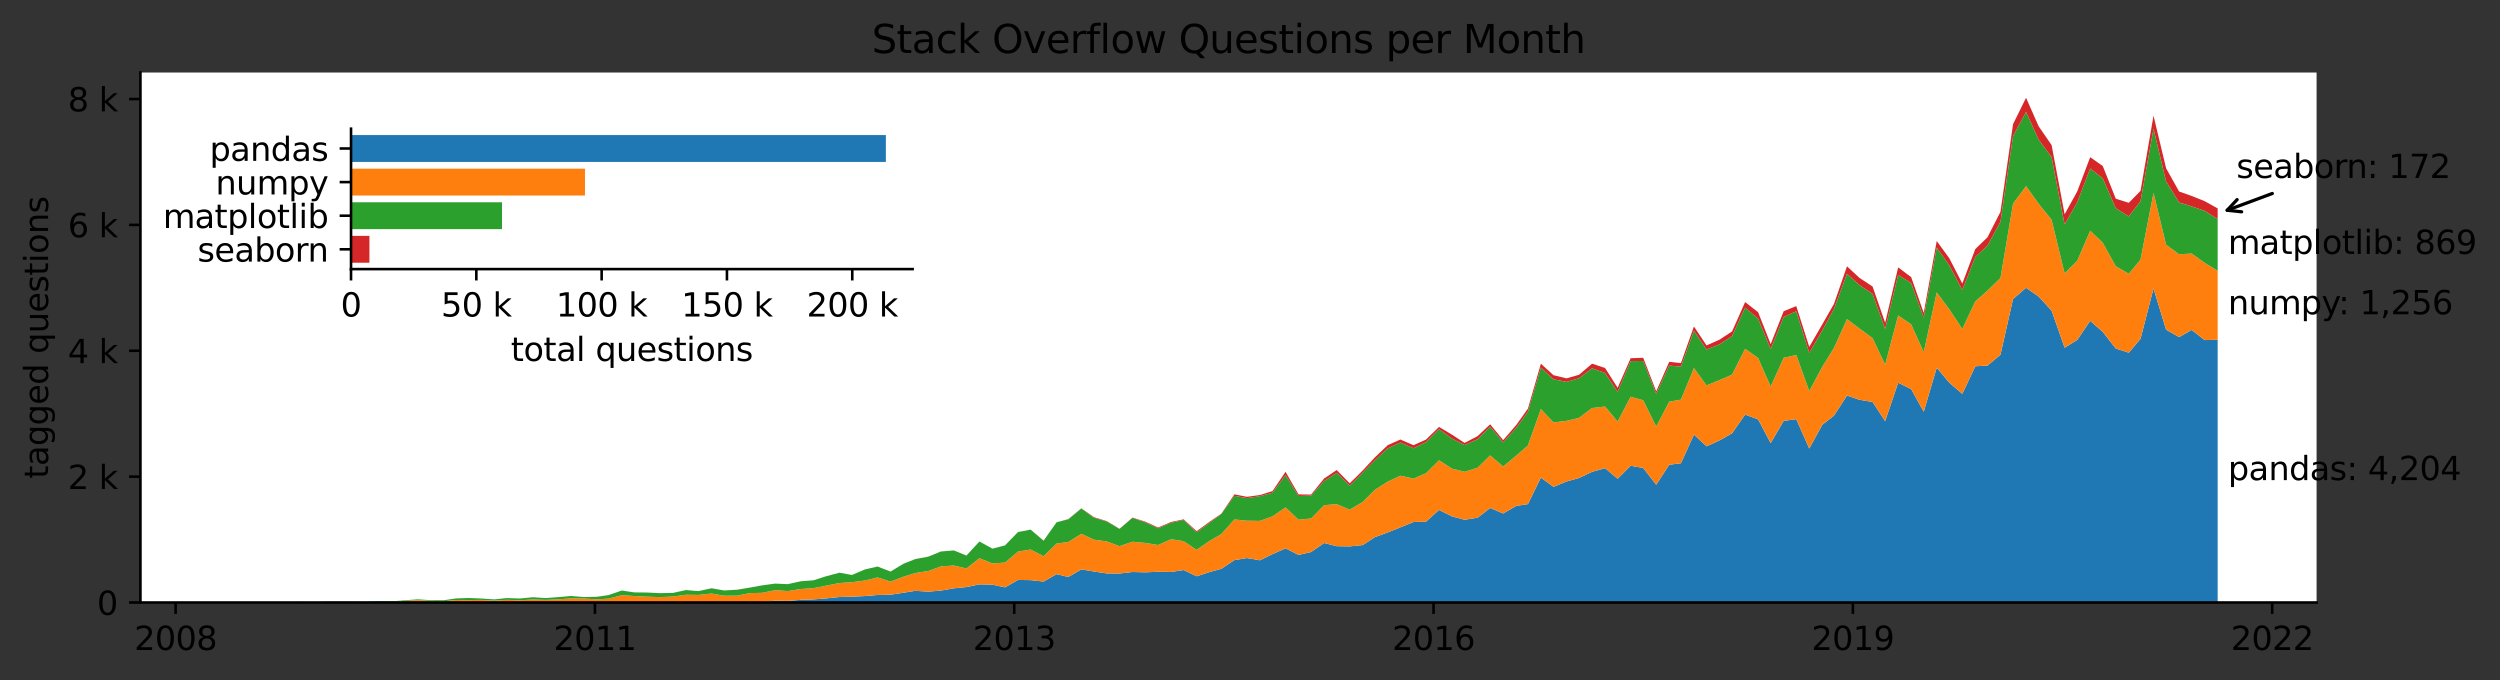 <?xml version="1.0" encoding="utf-8" standalone="no"?>
<!DOCTYPE svg PUBLIC "-//W3C//DTD SVG 1.1//EN"
  "http://www.w3.org/Graphics/SVG/1.1/DTD/svg11.dtd">
<svg xmlns:xlink="http://www.w3.org/1999/xlink" width="769.245pt" height="209.276pt" viewBox="0 0 769.245 209.276" xmlns="http://www.w3.org/2000/svg" version="1.1">
 <rect x="0" y="0" width="769.245" height="209.276" fill="#333333" stroke="none"/>
 <defs>
  <style type="text/css">*{stroke-linejoin: round; stroke-linecap: butt}</style>
 </defs>
 <g id="figure_1">
  <g id="patch_1">
   <path d="M 0 209.276 
L 769.245 209.276 
L 769.245 0 
L 0 0 
L 0 209.276 
z
" style="fill: none"/>
  </g>
  <g id="axes_1">
   <g id="patch_2">
    <path d="M 43.209 185.398 
L 712.809 185.398 
L 712.809 22.318 
L 43.209 22.318 
z
" style="fill: #ffffff"/>
   </g>
   <g id="PolyCollection_1">
    <path d="M 73.646 185.398 
L 73.646 185.398 
L 77.645 185.398 
L 81.516 185.398 
L 85.516 185.398 
L 89.515 185.398 
L 93.128 185.398 
L 97.128 185.398 
L 100.998 185.398 
L 104.998 185.398 
L 108.869 185.398 
L 112.869 185.398 
L 116.868 185.398 
L 120.739 185.398 
L 124.739 185.398 
L 128.609 185.398 
L 132.609 185.398 
L 136.609 185.398 
L 140.221 185.398 
L 144.221 185.398 
L 148.092 185.398 
L 152.091 185.398 
L 155.962 185.398 
L 159.962 185.398 
L 163.961 185.398 
L 167.832 185.398 
L 171.832 185.398 
L 175.702 185.398 
L 179.702 185.398 
L 183.702 185.398 
L 187.314 185.398 
L 191.314 185.398 
L 195.185 185.398 
L 199.184 185.398 
L 203.055 185.398 
L 207.055 185.398 
L 211.055 185.398 
L 214.925 185.398 
L 218.925 185.398 
L 222.796 185.398 
L 226.795 185.398 
L 230.795 185.398 
L 234.537 185.398 
L 238.536 185.398 
L 242.407 185.398 
L 246.407 185.398 
L 250.277 185.398 
L 254.277 185.398 
L 258.277 185.398 
L 262.147 185.398 
L 266.147 185.398 
L 270.018 185.398 
L 274.017 185.398 
L 278.017 185.398 
L 281.63 185.398 
L 285.629 185.398 
L 289.5 185.398 
L 293.5 185.398 
L 297.37 185.398 
L 301.37 185.398 
L 305.37 185.398 
L 309.24 185.398 
L 313.24 185.398 
L 317.111 185.398 
L 321.111 185.398 
L 325.11 185.398 
L 328.723 185.398 
L 332.723 185.398 
L 336.593 185.398 
L 340.593 185.398 
L 344.464 185.398 
L 348.463 185.398 
L 352.463 185.398 
L 356.334 185.398 
L 360.333 185.398 
L 364.204 185.398 
L 368.204 185.398 
L 372.203 185.398 
L 375.816 185.398 
L 379.816 185.398 
L 383.686 185.398 
L 387.686 185.398 
L 391.557 185.398 
L 395.556 185.398 
L 399.556 185.398 
L 403.427 185.398 
L 407.426 185.398 
L 411.297 185.398 
L 415.297 185.398 
L 419.297 185.398 
L 423.038 185.398 
L 427.038 185.398 
L 430.909 185.398 
L 434.908 185.398 
L 438.779 185.398 
L 442.779 185.398 
L 446.778 185.398 
L 450.649 185.398 
L 454.649 185.398 
L 458.519 185.398 
L 462.519 185.398 
L 466.519 185.398 
L 470.131 185.398 
L 474.131 185.398 
L 478.002 185.398 
L 482.001 185.398 
L 485.872 185.398 
L 489.872 185.398 
L 493.871 185.398 
L 497.742 185.398 
L 501.742 185.398 
L 505.612 185.398 
L 509.612 185.398 
L 513.612 185.398 
L 517.224 185.398 
L 521.224 185.398 
L 525.095 185.398 
L 529.095 185.398 
L 532.965 185.398 
L 536.965 185.398 
L 540.965 185.398 
L 544.835 185.398 
L 548.835 185.398 
L 552.706 185.398 
L 556.705 185.398 
L 560.705 185.398 
L 564.318 185.398 
L 568.317 185.398 
L 572.188 185.398 
L 576.188 185.398 
L 580.058 185.398 
L 584.058 185.398 
L 588.058 185.398 
L 591.928 185.398 
L 595.928 185.398 
L 599.799 185.398 
L 603.798 185.398 
L 607.798 185.398 
L 611.54 185.398 
L 615.539 185.398 
L 619.41 185.398 
L 623.41 185.398 
L 627.28 185.398 
L 631.28 185.398 
L 635.28 185.398 
L 639.151 185.398 
L 643.15 185.398 
L 647.021 185.398 
L 651.021 185.398 
L 655.02 185.398 
L 658.633 185.398 
L 662.633 185.398 
L 666.503 185.398 
L 670.503 185.398 
L 674.374 185.398 
L 678.373 185.398 
L 682.373 185.398 
L 682.373 104.546 
L 682.373 104.546 
L 678.373 104.642 
L 674.374 101.525 
L 670.503 103.732 
L 666.503 101.447 
L 662.633 88.762 
L 658.633 104.255 
L 655.02 108.535 
L 651.021 107.237 
L 647.021 102.125 
L 643.15 98.716 
L 639.151 104.604 
L 635.28 106.986 
L 631.28 95.599 
L 627.28 91.241 
L 623.41 88.549 
L 619.41 92.016 
L 615.539 109.135 
L 611.54 112.486 
L 607.798 112.699 
L 603.798 121.2 
L 599.799 117.753 
L 595.928 113.144 
L 591.928 126.72 
L 588.058 119.728 
L 584.058 117.773 
L 580.058 129.586 
L 576.188 123.679 
L 572.188 123.021 
L 568.317 121.704 
L 564.318 127.881 
L 560.705 130.709 
L 556.705 138.029 
L 552.706 128.966 
L 548.835 129.508 
L 544.835 136.344 
L 540.965 129.043 
L 536.965 127.572 
L 532.965 133.304 
L 529.095 135.512 
L 525.095 137.332 
L 521.224 133.73 
L 517.224 142.541 
L 513.612 143.006 
L 509.612 149.165 
L 505.612 143.994 
L 501.742 143.316 
L 497.742 147.325 
L 493.871 144.052 
L 489.872 145.175 
L 485.872 147.073 
L 482.001 148.158 
L 478.002 149.804 
L 474.131 146.957 
L 470.131 155.11 
L 466.519 155.672 
L 462.519 157.995 
L 458.519 156.311 
L 454.649 159.293 
L 450.649 159.932 
L 446.778 158.886 
L 442.779 156.911 
L 438.779 160.513 
L 434.908 160.629 
L 430.909 162.256 
L 427.038 163.805 
L 423.038 165.277 
L 419.297 167.717 
L 415.297 168.124 
L 411.297 168.066 
L 407.426 167.078 
L 403.427 169.847 
L 399.556 170.758 
L 395.556 168.724 
L 391.557 170.486 
L 387.686 172.404 
L 383.686 171.706 
L 379.816 172.346 
L 375.816 175.018 
L 372.203 176.006 
L 368.204 177.323 
L 364.204 175.405 
L 360.333 175.986 
L 356.334 175.928 
L 352.463 176.103 
L 348.463 176.006 
L 344.464 176.47 
L 340.593 176.451 
L 336.593 175.851 
L 332.723 175.192 
L 328.723 177.536 
L 325.11 176.664 
L 321.111 178.949 
L 317.111 178.504 
L 313.24 178.446 
L 309.24 180.731 
L 305.37 179.898 
L 301.37 179.801 
L 297.37 180.634 
L 293.5 181.021 
L 289.5 181.719 
L 285.629 182.048 
L 281.63 181.796 
L 278.017 182.377 
L 274.017 182.997 
L 270.018 183.074 
L 266.147 183.403 
L 262.147 183.597 
L 258.277 183.694 
L 254.277 184.12 
L 250.277 184.43 
L 246.407 184.565 
L 242.407 184.895 
L 238.536 184.817 
L 234.537 185.321 
L 230.795 185.282 
L 226.795 185.379 
L 222.796 185.359 
L 218.925 185.321 
L 214.925 185.379 
L 211.055 185.398 
L 207.055 185.398 
L 203.055 185.379 
L 199.184 185.398 
L 195.185 185.359 
L 191.314 185.379 
L 187.314 185.398 
L 183.702 185.398 
L 179.702 185.398 
L 175.702 185.398 
L 171.832 185.398 
L 167.832 185.398 
L 163.961 185.398 
L 159.962 185.398 
L 155.962 185.398 
L 152.091 185.398 
L 148.092 185.398 
L 144.221 185.398 
L 140.221 185.398 
L 136.609 185.398 
L 132.609 185.398 
L 128.609 185.398 
L 124.739 185.398 
L 120.739 185.398 
L 116.868 185.398 
L 112.869 185.398 
L 108.869 185.398 
L 104.998 185.398 
L 100.998 185.398 
L 97.128 185.398 
L 93.128 185.398 
L 89.515 185.398 
L 85.516 185.398 
L 81.516 185.398 
L 77.645 185.398 
L 73.646 185.398 
z
" clip-path="url(#pbb765c732b)" style="fill: #1f77b4"/>
   </g>
   <g id="PolyCollection_2">
    <path d="M 73.646 185.34 
L 73.646 185.398 
L 77.645 185.398 
L 81.516 185.398 
L 85.516 185.398 
L 89.515 185.398 
L 93.128 185.398 
L 97.128 185.398 
L 100.998 185.398 
L 104.998 185.398 
L 108.869 185.398 
L 112.869 185.398 
L 116.868 185.398 
L 120.739 185.398 
L 124.739 185.398 
L 128.609 185.398 
L 132.609 185.398 
L 136.609 185.398 
L 140.221 185.398 
L 144.221 185.398 
L 148.092 185.398 
L 152.091 185.398 
L 155.962 185.398 
L 159.962 185.398 
L 163.961 185.398 
L 167.832 185.398 
L 171.832 185.398 
L 175.702 185.398 
L 179.702 185.398 
L 183.702 185.398 
L 187.314 185.398 
L 191.314 185.379 
L 195.185 185.359 
L 199.184 185.398 
L 203.055 185.379 
L 207.055 185.398 
L 211.055 185.398 
L 214.925 185.379 
L 218.925 185.321 
L 222.796 185.359 
L 226.795 185.379 
L 230.795 185.282 
L 234.537 185.321 
L 238.536 184.817 
L 242.407 184.895 
L 246.407 184.565 
L 250.277 184.43 
L 254.277 184.12 
L 258.277 183.694 
L 262.147 183.597 
L 266.147 183.403 
L 270.018 183.074 
L 274.017 182.997 
L 278.017 182.377 
L 281.63 181.796 
L 285.629 182.048 
L 289.5 181.719 
L 293.5 181.021 
L 297.37 180.634 
L 301.37 179.801 
L 305.37 179.898 
L 309.24 180.731 
L 313.24 178.446 
L 317.111 178.504 
L 321.111 178.949 
L 325.11 176.664 
L 328.723 177.536 
L 332.723 175.192 
L 336.593 175.851 
L 340.593 176.451 
L 344.464 176.47 
L 348.463 176.006 
L 352.463 176.103 
L 356.334 175.928 
L 360.333 175.986 
L 364.204 175.405 
L 368.204 177.323 
L 372.203 176.006 
L 375.816 175.018 
L 379.816 172.346 
L 383.686 171.706 
L 387.686 172.404 
L 391.557 170.486 
L 395.556 168.724 
L 399.556 170.758 
L 403.427 169.847 
L 407.426 167.078 
L 411.297 168.066 
L 415.297 168.124 
L 419.297 167.717 
L 423.038 165.277 
L 427.038 163.805 
L 430.909 162.256 
L 434.908 160.629 
L 438.779 160.513 
L 442.779 156.911 
L 446.778 158.886 
L 450.649 159.932 
L 454.649 159.293 
L 458.519 156.311 
L 462.519 157.995 
L 466.519 155.672 
L 470.131 155.11 
L 474.131 146.957 
L 478.002 149.804 
L 482.001 148.158 
L 485.872 147.073 
L 489.872 145.175 
L 493.871 144.052 
L 497.742 147.325 
L 501.742 143.316 
L 505.612 143.994 
L 509.612 149.165 
L 513.612 143.006 
L 517.224 142.541 
L 521.224 133.73 
L 525.095 137.332 
L 529.095 135.512 
L 532.965 133.304 
L 536.965 127.572 
L 540.965 129.043 
L 544.835 136.344 
L 548.835 129.508 
L 552.706 128.966 
L 556.705 138.029 
L 560.705 130.709 
L 564.318 127.881 
L 568.317 121.704 
L 572.188 123.021 
L 576.188 123.679 
L 580.058 129.586 
L 584.058 117.773 
L 588.058 119.728 
L 591.928 126.72 
L 595.928 113.144 
L 599.799 117.753 
L 603.798 121.2 
L 607.798 112.699 
L 611.54 112.486 
L 615.539 109.135 
L 619.41 92.016 
L 623.41 88.549 
L 627.28 91.241 
L 631.28 95.599 
L 635.28 106.986 
L 639.151 104.604 
L 643.15 98.716 
L 647.021 102.125 
L 651.021 107.237 
L 655.02 108.535 
L 658.633 104.255 
L 662.633 88.762 
L 666.503 101.447 
L 670.503 103.732 
L 674.374 101.525 
L 678.373 104.642 
L 682.373 104.546 
L 682.373 83.34 
L 682.373 83.34 
L 678.373 80.861 
L 674.374 78.014 
L 670.503 78.247 
L 666.503 75.284 
L 662.633 59.346 
L 658.633 79.873 
L 655.02 84.25 
L 651.021 81.926 
L 647.021 74.703 
L 643.15 70.985 
L 639.151 80.261 
L 635.28 84.115 
L 631.28 67.634 
L 627.28 62.677 
L 623.41 57.274 
L 619.41 62.657 
L 615.539 85.548 
L 611.54 89.421 
L 607.798 92.732 
L 603.798 101.215 
L 599.799 95.173 
L 595.928 89.982 
L 591.928 108.361 
L 588.058 99.801 
L 584.058 97.07 
L 580.058 112.195 
L 576.188 104.042 
L 572.188 101.118 
L 568.317 98.194 
L 564.318 107.044 
L 560.705 112.873 
L 556.705 120.348 
L 552.706 109.213 
L 548.835 110.104 
L 544.835 118.934 
L 540.965 110.142 
L 536.965 107.334 
L 532.965 115.274 
L 529.095 116.959 
L 525.095 118.586 
L 521.224 113.26 
L 517.224 122.963 
L 513.612 123.602 
L 509.612 131.251 
L 505.612 123.156 
L 501.742 122.072 
L 497.742 129.721 
L 493.871 125.093 
L 489.872 125.538 
L 485.872 128.559 
L 482.001 129.508 
L 478.002 129.973 
L 474.131 125.867 
L 470.131 137.08 
L 466.519 140.218 
L 462.519 143.548 
L 458.519 140.121 
L 454.649 143.916 
L 450.649 145.175 
L 446.778 144.207 
L 442.779 141.631 
L 438.779 145.621 
L 434.908 147.267 
L 430.909 146.376 
L 427.038 148.177 
L 423.038 150.714 
L 419.297 154.451 
L 415.297 156.814 
L 411.297 155.129 
L 407.426 155.439 
L 403.427 159.525 
L 399.556 159.913 
L 395.556 156.117 
L 391.557 158.867 
L 387.686 160.281 
L 383.686 160.222 
L 379.816 159.835 
L 375.816 164.328 
L 372.203 166.42 
L 368.204 169.189 
L 364.204 166.516 
L 360.333 165.916 
L 356.334 167.698 
L 352.463 167.059 
L 348.463 166.691 
L 344.464 168.046 
L 340.593 166.594 
L 336.593 166.052 
L 332.723 164.251 
L 328.723 166.768 
L 325.11 167.233 
L 321.111 171.164 
L 317.111 169.092 
L 313.24 169.712 
L 309.24 173.101 
L 305.37 173.372 
L 301.37 171.765 
L 297.37 174.921 
L 293.5 174.011 
L 289.5 174.282 
L 285.629 175.696 
L 281.63 176.316 
L 278.017 177.439 
L 274.017 178.949 
L 270.018 177.671 
L 266.147 178.62 
L 262.147 179.143 
L 258.277 179.395 
L 254.277 180.189 
L 250.277 180.983 
L 246.407 181.234 
L 242.407 181.874 
L 238.536 181.583 
L 234.537 182.416 
L 230.795 182.493 
L 226.795 183.287 
L 222.796 183.287 
L 218.925 182.629 
L 214.925 183.055 
L 211.055 182.997 
L 207.055 183.558 
L 203.055 183.733 
L 199.184 183.597 
L 195.185 183.403 
L 191.314 183.132 
L 187.314 184.197 
L 183.702 184.41 
L 179.702 184.159 
L 175.702 184.12 
L 171.832 184.41 
L 167.832 184.585 
L 163.961 184.449 
L 159.962 184.701 
L 155.962 184.565 
L 152.091 184.798 
L 148.092 184.585 
L 144.221 184.643 
L 140.221 184.623 
L 136.609 184.991 
L 132.609 184.895 
L 128.609 184.643 
L 124.739 184.875 
L 120.739 185.243 
L 116.868 185.224 
L 112.869 185.282 
L 108.869 185.146 
L 104.998 185.263 
L 100.998 185.263 
L 97.128 185.321 
L 93.128 185.263 
L 89.515 185.263 
L 85.516 185.321 
L 81.516 185.34 
L 77.645 185.359 
L 73.646 185.34 
z
" clip-path="url(#pbb765c732b)" style="fill: #ff7f0e"/>
   </g>
   <g id="PolyCollection_3">
    <path d="M 73.646 185.301 
L 73.646 185.34 
L 77.645 185.359 
L 81.516 185.34 
L 85.516 185.321 
L 89.515 185.263 
L 93.128 185.263 
L 97.128 185.321 
L 100.998 185.263 
L 104.998 185.263 
L 108.869 185.146 
L 112.869 185.282 
L 116.868 185.224 
L 120.739 185.243 
L 124.739 184.875 
L 128.609 184.643 
L 132.609 184.895 
L 136.609 184.991 
L 140.221 184.623 
L 144.221 184.643 
L 148.092 184.585 
L 152.091 184.798 
L 155.962 184.565 
L 159.962 184.701 
L 163.961 184.449 
L 167.832 184.585 
L 171.832 184.41 
L 175.702 184.12 
L 179.702 184.159 
L 183.702 184.41 
L 187.314 184.197 
L 191.314 183.132 
L 195.185 183.403 
L 199.184 183.597 
L 203.055 183.733 
L 207.055 183.558 
L 211.055 182.997 
L 214.925 183.055 
L 218.925 182.629 
L 222.796 183.287 
L 226.795 183.287 
L 230.795 182.493 
L 234.537 182.416 
L 238.536 181.583 
L 242.407 181.874 
L 246.407 181.234 
L 250.277 180.983 
L 254.277 180.189 
L 258.277 179.395 
L 262.147 179.143 
L 266.147 178.62 
L 270.018 177.671 
L 274.017 178.949 
L 278.017 177.439 
L 281.63 176.316 
L 285.629 175.696 
L 289.5 174.282 
L 293.5 174.011 
L 297.37 174.921 
L 301.37 171.765 
L 305.37 173.372 
L 309.24 173.101 
L 313.24 169.712 
L 317.111 169.092 
L 321.111 171.164 
L 325.11 167.233 
L 328.723 166.768 
L 332.723 164.251 
L 336.593 166.052 
L 340.593 166.594 
L 344.464 168.046 
L 348.463 166.691 
L 352.463 167.059 
L 356.334 167.698 
L 360.333 165.916 
L 364.204 166.516 
L 368.204 169.189 
L 372.203 166.42 
L 375.816 164.328 
L 379.816 159.835 
L 383.686 160.222 
L 387.686 160.281 
L 391.557 158.867 
L 395.556 156.117 
L 399.556 159.913 
L 403.427 159.525 
L 407.426 155.439 
L 411.297 155.129 
L 415.297 156.814 
L 419.297 154.451 
L 423.038 150.714 
L 427.038 148.177 
L 430.909 146.376 
L 434.908 147.267 
L 438.779 145.621 
L 442.779 141.631 
L 446.778 144.207 
L 450.649 145.175 
L 454.649 143.916 
L 458.519 140.121 
L 462.519 143.548 
L 466.519 140.218 
L 470.131 137.08 
L 474.131 125.867 
L 478.002 129.973 
L 482.001 129.508 
L 485.872 128.559 
L 489.872 125.538 
L 493.871 125.093 
L 497.742 129.721 
L 501.742 122.072 
L 505.612 123.156 
L 509.612 131.251 
L 513.612 123.602 
L 517.224 122.963 
L 521.224 113.26 
L 525.095 118.586 
L 529.095 116.959 
L 532.965 115.274 
L 536.965 107.334 
L 540.965 110.142 
L 544.835 118.934 
L 548.835 110.104 
L 552.706 109.213 
L 556.705 120.348 
L 560.705 112.873 
L 564.318 107.044 
L 568.317 98.194 
L 572.188 101.118 
L 576.188 104.042 
L 580.058 112.195 
L 584.058 97.07 
L 588.058 99.801 
L 591.928 108.361 
L 595.928 89.982 
L 599.799 95.173 
L 603.798 101.215 
L 607.798 92.732 
L 611.54 89.421 
L 615.539 85.548 
L 619.41 62.657 
L 623.41 57.274 
L 627.28 62.677 
L 631.28 67.634 
L 635.28 84.115 
L 639.151 80.261 
L 643.15 70.985 
L 647.021 74.703 
L 651.021 81.926 
L 655.02 84.25 
L 658.633 79.873 
L 662.633 59.346 
L 666.503 75.284 
L 670.503 78.247 
L 674.374 78.014 
L 678.373 80.861 
L 682.373 83.34 
L 682.373 67.421 
L 682.373 67.421 
L 678.373 64.865 
L 674.374 63.509 
L 670.503 62.289 
L 666.503 55.821 
L 662.633 39.612 
L 658.633 61.883 
L 655.02 66.589 
L 651.021 64.071 
L 647.021 54.872 
L 643.15 51.851 
L 639.151 62.27 
L 635.28 69.048 
L 631.28 48.365 
L 627.28 42.943 
L 623.41 34.441 
L 619.41 41.858 
L 615.539 68.235 
L 611.54 75.574 
L 607.798 79.06 
L 603.798 89.247 
L 599.799 81.655 
L 595.928 76.175 
L 591.928 97.709 
L 588.058 87.116 
L 584.058 84.579 
L 580.058 101.195 
L 576.188 90.428 
L 572.188 87.755 
L 568.317 84.231 
L 564.318 95.037 
L 560.705 101.679 
L 556.705 108.574 
L 552.706 95.773 
L 548.835 97.535 
L 544.835 107.412 
L 540.965 98.058 
L 536.965 94.65 
L 532.965 103.422 
L 529.095 105.94 
L 525.095 107.547 
L 521.224 101.776 
L 517.224 112.815 
L 513.612 112.486 
L 509.612 121.162 
L 505.612 111.072 
L 501.742 111.111 
L 497.742 120.561 
L 493.871 114.771 
L 489.872 113.318 
L 485.872 116.378 
L 482.001 117.501 
L 478.002 116.707 
L 474.131 113.105 
L 470.131 126.681 
L 466.519 131.677 
L 462.519 136.112 
L 458.519 131.271 
L 454.649 135.163 
L 450.649 136.945 
L 446.778 134.95 
L 442.779 132.065 
L 438.779 136.035 
L 434.908 137.932 
L 430.909 136.17 
L 427.038 137.913 
L 423.038 141.651 
L 419.297 145.427 
L 415.297 149.455 
L 411.297 145.485 
L 407.426 148.022 
L 403.427 152.496 
L 399.556 152.612 
L 395.556 146.144 
L 391.557 151.605 
L 387.686 152.67 
L 383.686 153.27 
L 379.816 152.554 
L 375.816 158.15 
L 372.203 160.823 
L 368.204 163.766 
L 364.204 159.99 
L 360.333 160.842 
L 356.334 162.546 
L 352.463 160.745 
L 348.463 159.351 
L 344.464 162.74 
L 340.593 160.474 
L 336.593 159.293 
L 332.723 156.466 
L 328.723 159.796 
L 325.11 160.707 
L 321.111 166.381 
L 317.111 162.953 
L 313.24 163.708 
L 309.24 167.814 
L 305.37 168.821 
L 301.37 166.613 
L 297.37 170.951 
L 293.5 169.363 
L 289.5 169.692 
L 285.629 171.28 
L 281.63 172.036 
L 278.017 173.449 
L 274.017 175.87 
L 270.018 174.321 
L 266.147 175.212 
L 262.147 176.916 
L 258.277 176.219 
L 254.277 177.284 
L 250.277 178.562 
L 246.407 178.852 
L 242.407 179.743 
L 238.536 179.569 
L 234.537 180.111 
L 230.795 180.789 
L 226.795 181.467 
L 222.796 181.68 
L 218.925 181.021 
L 214.925 181.874 
L 211.055 181.564 
L 207.055 182.435 
L 203.055 182.513 
L 199.184 182.319 
L 195.185 182.28 
L 191.314 181.699 
L 187.314 183.094 
L 183.702 183.636 
L 179.702 183.713 
L 175.702 183.384 
L 171.832 183.733 
L 167.832 184.023 
L 163.961 183.771 
L 159.962 184.159 
L 155.962 184.023 
L 152.091 184.43 
L 148.092 184.159 
L 144.221 184.004 
L 140.221 184.139 
L 136.609 184.682 
L 132.609 184.682 
L 128.609 184.41 
L 124.739 184.682 
L 120.739 185.03 
L 116.868 184.972 
L 112.869 185.166 
L 108.869 185.108 
L 104.998 185.127 
L 100.998 185.127 
L 97.128 185.263 
L 93.128 185.204 
L 89.515 185.243 
L 85.516 185.282 
L 81.516 185.34 
L 77.645 185.359 
L 73.646 185.301 
z
" clip-path="url(#pbb765c732b)" style="fill: #2ca02c"/>
   </g>
   <g id="PolyCollection_4">
    <path d="M 73.646 185.301 
L 73.646 185.301 
L 77.645 185.359 
L 81.516 185.34 
L 85.516 185.282 
L 89.515 185.243 
L 93.128 185.204 
L 97.128 185.263 
L 100.998 185.127 
L 104.998 185.127 
L 108.869 185.108 
L 112.869 185.166 
L 116.868 184.972 
L 120.739 185.03 
L 124.739 184.682 
L 128.609 184.41 
L 132.609 184.682 
L 136.609 184.682 
L 140.221 184.139 
L 144.221 184.004 
L 148.092 184.159 
L 152.091 184.43 
L 155.962 184.023 
L 159.962 184.159 
L 163.961 183.771 
L 167.832 184.023 
L 171.832 183.733 
L 175.702 183.384 
L 179.702 183.713 
L 183.702 183.636 
L 187.314 183.094 
L 191.314 181.699 
L 195.185 182.28 
L 199.184 182.319 
L 203.055 182.513 
L 207.055 182.435 
L 211.055 181.564 
L 214.925 181.874 
L 218.925 181.021 
L 222.796 181.68 
L 226.795 181.467 
L 230.795 180.789 
L 234.537 180.111 
L 238.536 179.569 
L 242.407 179.743 
L 246.407 178.852 
L 250.277 178.562 
L 254.277 177.284 
L 258.277 176.219 
L 262.147 176.916 
L 266.147 175.212 
L 270.018 174.321 
L 274.017 175.87 
L 278.017 173.449 
L 281.63 172.036 
L 285.629 171.28 
L 289.5 169.692 
L 293.5 169.363 
L 297.37 170.951 
L 301.37 166.613 
L 305.37 168.821 
L 309.24 167.814 
L 313.24 163.708 
L 317.111 162.953 
L 321.111 166.381 
L 325.11 160.707 
L 328.723 159.796 
L 332.723 156.466 
L 336.593 159.293 
L 340.593 160.474 
L 344.464 162.74 
L 348.463 159.351 
L 352.463 160.745 
L 356.334 162.546 
L 360.333 160.842 
L 364.204 159.99 
L 368.204 163.766 
L 372.203 160.823 
L 375.816 158.15 
L 379.816 152.554 
L 383.686 153.27 
L 387.686 152.67 
L 391.557 151.605 
L 395.556 146.144 
L 399.556 152.612 
L 403.427 152.496 
L 407.426 148.022 
L 411.297 145.485 
L 415.297 149.455 
L 419.297 145.427 
L 423.038 141.651 
L 427.038 137.913 
L 430.909 136.17 
L 434.908 137.932 
L 438.779 136.035 
L 442.779 132.065 
L 446.778 134.95 
L 450.649 136.945 
L 454.649 135.163 
L 458.519 131.271 
L 462.519 136.112 
L 466.519 131.677 
L 470.131 126.681 
L 474.131 113.105 
L 478.002 116.707 
L 482.001 117.501 
L 485.872 116.378 
L 489.872 113.318 
L 493.871 114.771 
L 497.742 120.561 
L 501.742 111.111 
L 505.612 111.072 
L 509.612 121.162 
L 513.612 112.486 
L 517.224 112.815 
L 521.224 101.776 
L 525.095 107.547 
L 529.095 105.94 
L 532.965 103.422 
L 536.965 94.65 
L 540.965 98.058 
L 544.835 107.412 
L 548.835 97.535 
L 552.706 95.773 
L 556.705 108.574 
L 560.705 101.679 
L 564.318 95.037 
L 568.317 84.231 
L 572.188 87.755 
L 576.188 90.428 
L 580.058 101.195 
L 584.058 84.579 
L 588.058 87.116 
L 591.928 97.709 
L 595.928 76.175 
L 599.799 81.655 
L 603.798 89.247 
L 607.798 79.06 
L 611.54 75.574 
L 615.539 68.235 
L 619.41 41.858 
L 623.41 34.441 
L 627.28 42.943 
L 631.28 48.365 
L 635.28 69.048 
L 639.151 62.27 
L 643.15 51.851 
L 647.021 54.872 
L 651.021 64.071 
L 655.02 66.589 
L 658.633 61.883 
L 662.633 39.612 
L 666.503 55.821 
L 670.503 62.289 
L 674.374 63.509 
L 678.373 64.865 
L 682.373 67.421 
L 682.373 64.129 
L 682.373 64.129 
L 678.373 61.902 
L 674.374 60.295 
L 670.503 58.92 
L 666.503 51.774 
L 662.633 35.603 
L 658.633 58.745 
L 655.02 62.405 
L 651.021 61.147 
L 647.021 51.096 
L 643.15 48.365 
L 639.151 58.92 
L 635.28 65.93 
L 631.28 44.666 
L 627.28 38.837 
L 623.41 30.084 
L 619.41 38.198 
L 615.539 65.175 
L 611.54 73.018 
L 607.798 76.639 
L 603.798 87.233 
L 599.799 79.467 
L 595.928 74.161 
L 591.928 96.276 
L 588.058 85.257 
L 584.058 82.275 
L 580.058 99.317 
L 576.188 88.162 
L 572.188 85.528 
L 568.317 81.946 
L 564.318 93.488 
L 560.705 99.82 
L 556.705 106.734 
L 552.706 94.185 
L 548.835 95.754 
L 544.835 105.901 
L 540.965 96.063 
L 536.965 92.945 
L 532.965 101.97 
L 529.095 104.507 
L 525.095 106.289 
L 521.224 100.459 
L 517.224 111.73 
L 513.612 111.343 
L 509.612 120.406 
L 505.612 110.084 
L 501.742 110.22 
L 497.742 119.322 
L 493.871 113.222 
L 489.872 111.905 
L 485.872 115.313 
L 482.001 116.417 
L 478.002 115.449 
L 474.131 111.905 
L 470.131 125.751 
L 466.519 130.806 
L 462.519 135.434 
L 458.519 130.554 
L 454.649 134.195 
L 450.649 136.286 
L 446.778 133.749 
L 442.779 131.367 
L 438.779 135.26 
L 434.908 136.983 
L 430.909 135.241 
L 427.038 136.945 
L 423.038 140.74 
L 419.297 144.769 
L 415.297 148.719 
L 411.297 144.633 
L 407.426 147.228 
L 403.427 152.166 
L 399.556 152.128 
L 395.556 145.175 
L 391.557 151.101 
L 387.686 152.321 
L 383.686 152.863 
L 379.816 152.108 
L 375.816 158.034 
L 372.203 160.532 
L 368.204 163.437 
L 364.204 159.796 
L 360.333 160.61 
L 356.334 162.314 
L 352.463 160.532 
L 348.463 159.254 
L 344.464 162.701 
L 340.593 160.358 
L 336.593 159.119 
L 332.723 156.407 
L 328.723 159.719 
L 325.11 160.707 
L 321.111 166.342 
L 317.111 162.953 
L 313.24 163.708 
L 309.24 167.814 
L 305.37 168.821 
L 301.37 166.613 
L 297.37 170.951 
L 293.5 169.363 
L 289.5 169.692 
L 285.629 171.28 
L 281.63 172.016 
L 278.017 173.449 
L 274.017 175.87 
L 270.018 174.321 
L 266.147 175.212 
L 262.147 176.916 
L 258.277 176.219 
L 254.277 177.284 
L 250.277 178.562 
L 246.407 178.852 
L 242.407 179.743 
L 238.536 179.569 
L 234.537 180.111 
L 230.795 180.789 
L 226.795 181.447 
L 222.796 181.68 
L 218.925 181.002 
L 214.925 181.874 
L 211.055 181.564 
L 207.055 182.435 
L 203.055 182.513 
L 199.184 182.319 
L 195.185 182.28 
L 191.314 181.699 
L 187.314 183.094 
L 183.702 183.616 
L 179.702 183.713 
L 175.702 183.384 
L 171.832 183.733 
L 167.832 184.023 
L 163.961 183.771 
L 159.962 184.159 
L 155.962 184.023 
L 152.091 184.43 
L 148.092 184.159 
L 144.221 184.004 
L 140.221 184.139 
L 136.609 184.682 
L 132.609 184.682 
L 128.609 184.41 
L 124.739 184.682 
L 120.739 185.03 
L 116.868 184.972 
L 112.869 185.166 
L 108.869 185.108 
L 104.998 185.127 
L 100.998 185.127 
L 97.128 185.263 
L 93.128 185.204 
L 89.515 185.243 
L 85.516 185.282 
L 81.516 185.34 
L 77.645 185.359 
L 73.646 185.301 
z
" clip-path="url(#pbb765c732b)" style="fill: #d62728"/>
   </g>
   <g id="matplotlib.axis_1">
    <g id="xtick_1">
     <g id="line2d_1">
      <defs>
       <path id="m70e0b7ee07" d="M 0 0 
L 0 3.5 
" style="stroke: #000000; stroke-width: 0.8"/>
      </defs>
      <g>
       <use xlink:href="#m70e0b7ee07" x="54.034" y="185.398" style="stroke: #000000; stroke-width: 0.8"/>
      </g>
     </g>
     <g id="text_1">
      <!-- 2008 -->
      <g transform="translate(41.309 199.997)scale(0.1 -0.1)">
       <defs>
        <path id="DejaVuSans-32" d="M 1228 531 
L 3431 531 
L 3431 0 
L 469 0 
L 469 531 
Q 828 903 1448 1529 
Q 2069 2156 2228 2338 
Q 2531 2678 2651 2914 
Q 2772 3150 2772 3378 
Q 2772 3750 2511 3984 
Q 2250 4219 1831 4219 
Q 1534 4219 1204 4116 
Q 875 4013 500 3803 
L 500 4441 
Q 881 4594 1212 4672 
Q 1544 4750 1819 4750 
Q 2544 4750 2975 4387 
Q 3406 4025 3406 3419 
Q 3406 3131 3298 2873 
Q 3191 2616 2906 2266 
Q 2828 2175 2409 1742 
Q 1991 1309 1228 531 
z
" transform="scale(0.016)"/>
        <path id="DejaVuSans-30" d="M 2034 4250 
Q 1547 4250 1301 3770 
Q 1056 3291 1056 2328 
Q 1056 1369 1301 889 
Q 1547 409 2034 409 
Q 2525 409 2770 889 
Q 3016 1369 3016 2328 
Q 3016 3291 2770 3770 
Q 2525 4250 2034 4250 
z
M 2034 4750 
Q 2819 4750 3233 4129 
Q 3647 3509 3647 2328 
Q 3647 1150 3233 529 
Q 2819 -91 2034 -91 
Q 1250 -91 836 529 
Q 422 1150 422 2328 
Q 422 3509 836 4129 
Q 1250 4750 2034 4750 
z
" transform="scale(0.016)"/>
        <path id="DejaVuSans-38" d="M 2034 2216 
Q 1584 2216 1326 1975 
Q 1069 1734 1069 1313 
Q 1069 891 1326 650 
Q 1584 409 2034 409 
Q 2484 409 2743 651 
Q 3003 894 3003 1313 
Q 3003 1734 2745 1975 
Q 2488 2216 2034 2216 
z
M 1403 2484 
Q 997 2584 770 2862 
Q 544 3141 544 3541 
Q 544 4100 942 4425 
Q 1341 4750 2034 4750 
Q 2731 4750 3128 4425 
Q 3525 4100 3525 3541 
Q 3525 3141 3298 2862 
Q 3072 2584 2669 2484 
Q 3125 2378 3379 2068 
Q 3634 1759 3634 1313 
Q 3634 634 3220 271 
Q 2806 -91 2034 -91 
Q 1263 -91 848 271 
Q 434 634 434 1313 
Q 434 1759 690 2068 
Q 947 2378 1403 2484 
z
M 1172 3481 
Q 1172 3119 1398 2916 
Q 1625 2713 2034 2713 
Q 2441 2713 2670 2916 
Q 2900 3119 2900 3481 
Q 2900 3844 2670 4047 
Q 2441 4250 2034 4250 
Q 1625 4250 1398 4047 
Q 1172 3844 1172 3481 
z
" transform="scale(0.016)"/>
       </defs>
       <use xlink:href="#DejaVuSans-32"/>
       <use xlink:href="#DejaVuSans-30" x="63.623"/>
       <use xlink:href="#DejaVuSans-30" x="127.246"/>
       <use xlink:href="#DejaVuSans-38" x="190.869"/>
      </g>
     </g>
    </g>
    <g id="xtick_2">
     <g id="line2d_2">
      <g>
       <use xlink:href="#m70e0b7ee07" x="183.057" y="185.398" style="stroke: #000000; stroke-width: 0.8"/>
      </g>
     </g>
     <g id="text_2">
      <!-- 2011 -->
      <g transform="translate(170.332 199.997)scale(0.1 -0.1)">
       <defs>
        <path id="DejaVuSans-31" d="M 794 531 
L 1825 531 
L 1825 4091 
L 703 3866 
L 703 4441 
L 1819 4666 
L 2450 4666 
L 2450 531 
L 3481 531 
L 3481 0 
L 794 0 
L 794 531 
z
" transform="scale(0.016)"/>
       </defs>
       <use xlink:href="#DejaVuSans-32"/>
       <use xlink:href="#DejaVuSans-30" x="63.623"/>
       <use xlink:href="#DejaVuSans-31" x="127.246"/>
       <use xlink:href="#DejaVuSans-31" x="190.869"/>
      </g>
     </g>
    </g>
    <g id="xtick_3">
     <g id="line2d_3">
      <g>
       <use xlink:href="#m70e0b7ee07" x="312.079" y="185.398" style="stroke: #000000; stroke-width: 0.8"/>
      </g>
     </g>
     <g id="text_3">
      <!-- 2013 -->
      <g transform="translate(299.354 199.997)scale(0.1 -0.1)">
       <defs>
        <path id="DejaVuSans-33" d="M 2597 2516 
Q 3050 2419 3304 2112 
Q 3559 1806 3559 1356 
Q 3559 666 3084 287 
Q 2609 -91 1734 -91 
Q 1441 -91 1130 -33 
Q 819 25 488 141 
L 488 750 
Q 750 597 1062 519 
Q 1375 441 1716 441 
Q 2309 441 2620 675 
Q 2931 909 2931 1356 
Q 2931 1769 2642 2001 
Q 2353 2234 1838 2234 
L 1294 2234 
L 1294 2753 
L 1863 2753 
Q 2328 2753 2575 2939 
Q 2822 3125 2822 3475 
Q 2822 3834 2567 4026 
Q 2313 4219 1838 4219 
Q 1578 4219 1281 4162 
Q 984 4106 628 3988 
L 628 4550 
Q 988 4650 1302 4700 
Q 1616 4750 1894 4750 
Q 2613 4750 3031 4423 
Q 3450 4097 3450 3541 
Q 3450 3153 3228 2886 
Q 3006 2619 2597 2516 
z
" transform="scale(0.016)"/>
       </defs>
       <use xlink:href="#DejaVuSans-32"/>
       <use xlink:href="#DejaVuSans-30" x="63.623"/>
       <use xlink:href="#DejaVuSans-31" x="127.246"/>
       <use xlink:href="#DejaVuSans-33" x="190.869"/>
      </g>
     </g>
    </g>
    <g id="xtick_4">
     <g id="line2d_4">
      <g>
       <use xlink:href="#m70e0b7ee07" x="441.101" y="185.398" style="stroke: #000000; stroke-width: 0.8"/>
      </g>
     </g>
     <g id="text_4">
      <!-- 2016 -->
      <g transform="translate(428.376 199.997)scale(0.1 -0.1)">
       <defs>
        <path id="DejaVuSans-36" d="M 2113 2584 
Q 1688 2584 1439 2293 
Q 1191 2003 1191 1497 
Q 1191 994 1439 701 
Q 1688 409 2113 409 
Q 2538 409 2786 701 
Q 3034 994 3034 1497 
Q 3034 2003 2786 2293 
Q 2538 2584 2113 2584 
z
M 3366 4563 
L 3366 3988 
Q 3128 4100 2886 4159 
Q 2644 4219 2406 4219 
Q 1781 4219 1451 3797 
Q 1122 3375 1075 2522 
Q 1259 2794 1537 2939 
Q 1816 3084 2150 3084 
Q 2853 3084 3261 2657 
Q 3669 2231 3669 1497 
Q 3669 778 3244 343 
Q 2819 -91 2113 -91 
Q 1303 -91 875 529 
Q 447 1150 447 2328 
Q 447 3434 972 4092 
Q 1497 4750 2381 4750 
Q 2619 4750 2861 4703 
Q 3103 4656 3366 4563 
z
" transform="scale(0.016)"/>
       </defs>
       <use xlink:href="#DejaVuSans-32"/>
       <use xlink:href="#DejaVuSans-30" x="63.623"/>
       <use xlink:href="#DejaVuSans-31" x="127.246"/>
       <use xlink:href="#DejaVuSans-36" x="190.869"/>
      </g>
     </g>
    </g>
    <g id="xtick_5">
     <g id="line2d_5">
      <g>
       <use xlink:href="#m70e0b7ee07" x="570.124" y="185.398" style="stroke: #000000; stroke-width: 0.8"/>
      </g>
     </g>
     <g id="text_5">
      <!-- 2019 -->
      <g transform="translate(557.399 199.997)scale(0.1 -0.1)">
       <defs>
        <path id="DejaVuSans-39" d="M 703 97 
L 703 672 
Q 941 559 1184 500 
Q 1428 441 1663 441 
Q 2288 441 2617 861 
Q 2947 1281 2994 2138 
Q 2813 1869 2534 1725 
Q 2256 1581 1919 1581 
Q 1219 1581 811 2004 
Q 403 2428 403 3163 
Q 403 3881 828 4315 
Q 1253 4750 1959 4750 
Q 2769 4750 3195 4129 
Q 3622 3509 3622 2328 
Q 3622 1225 3098 567 
Q 2575 -91 1691 -91 
Q 1453 -91 1209 -44 
Q 966 3 703 97 
z
M 1959 2075 
Q 2384 2075 2632 2365 
Q 2881 2656 2881 3163 
Q 2881 3666 2632 3958 
Q 2384 4250 1959 4250 
Q 1534 4250 1286 3958 
Q 1038 3666 1038 3163 
Q 1038 2656 1286 2365 
Q 1534 2075 1959 2075 
z
" transform="scale(0.016)"/>
       </defs>
       <use xlink:href="#DejaVuSans-32"/>
       <use xlink:href="#DejaVuSans-30" x="63.623"/>
       <use xlink:href="#DejaVuSans-31" x="127.246"/>
       <use xlink:href="#DejaVuSans-39" x="190.869"/>
      </g>
     </g>
    </g>
    <g id="xtick_6">
     <g id="line2d_6">
      <g>
       <use xlink:href="#m70e0b7ee07" x="699.146" y="185.398" style="stroke: #000000; stroke-width: 0.8"/>
      </g>
     </g>
     <g id="text_6">
      <!-- 2022 -->
      <g transform="translate(686.421 199.997)scale(0.1 -0.1)">
       <use xlink:href="#DejaVuSans-32"/>
       <use xlink:href="#DejaVuSans-30" x="63.623"/>
       <use xlink:href="#DejaVuSans-32" x="127.246"/>
       <use xlink:href="#DejaVuSans-32" x="190.869"/>
      </g>
     </g>
    </g>
   </g>
   <g id="matplotlib.axis_2">
    <g id="ytick_1">
     <g id="line2d_7">
      <defs>
       <path id="m88f4e7818d" d="M 0 0 
L -3.5 0 
" style="stroke: #000000; stroke-width: 0.8"/>
      </defs>
      <g>
       <use xlink:href="#m88f4e7818d" x="43.209" y="185.398" style="stroke: #000000; stroke-width: 0.8"/>
      </g>
     </g>
     <g id="text_7">
      <!-- 0 -->
      <g transform="translate(29.847 189.197)scale(0.1 -0.1)">
       <use xlink:href="#DejaVuSans-30"/>
      </g>
     </g>
    </g>
    <g id="ytick_2">
     <g id="line2d_8">
      <g>
       <use xlink:href="#m88f4e7818d" x="43.209" y="146.666" style="stroke: #000000; stroke-width: 0.8"/>
      </g>
     </g>
     <g id="text_8">
      <!-- 2 k -->
      <g transform="translate(20.878 150.466)scale(0.1 -0.1)">
       <defs>
        <path id="DejaVuSans-20" transform="scale(0.016)"/>
        <path id="DejaVuSans-6b" d="M 581 4863 
L 1159 4863 
L 1159 1991 
L 2875 3500 
L 3609 3500 
L 1753 1863 
L 3688 0 
L 2938 0 
L 1159 1709 
L 1159 0 
L 581 0 
L 581 4863 
z
" transform="scale(0.016)"/>
       </defs>
       <use xlink:href="#DejaVuSans-32"/>
       <use xlink:href="#DejaVuSans-20" x="63.623"/>
       <use xlink:href="#DejaVuSans-6b" x="95.41"/>
      </g>
     </g>
    </g>
    <g id="ytick_3">
     <g id="line2d_9">
      <g>
       <use xlink:href="#m88f4e7818d" x="43.209" y="107.935" style="stroke: #000000; stroke-width: 0.8"/>
      </g>
     </g>
     <g id="text_9">
      <!-- 4 k -->
      <g transform="translate(20.878 111.734)scale(0.1 -0.1)">
       <defs>
        <path id="DejaVuSans-34" d="M 2419 4116 
L 825 1625 
L 2419 1625 
L 2419 4116 
z
M 2253 4666 
L 3047 4666 
L 3047 1625 
L 3713 1625 
L 3713 1100 
L 3047 1100 
L 3047 0 
L 2419 0 
L 2419 1100 
L 313 1100 
L 313 1709 
L 2253 4666 
z
" transform="scale(0.016)"/>
       </defs>
       <use xlink:href="#DejaVuSans-34"/>
       <use xlink:href="#DejaVuSans-20" x="63.623"/>
       <use xlink:href="#DejaVuSans-6b" x="95.41"/>
      </g>
     </g>
    </g>
    <g id="ytick_4">
     <g id="line2d_10">
      <g>
       <use xlink:href="#m88f4e7818d" x="43.209" y="69.203" style="stroke: #000000; stroke-width: 0.8"/>
      </g>
     </g>
     <g id="text_10">
      <!-- 6 k -->
      <g transform="translate(20.878 73.002)scale(0.1 -0.1)">
       <use xlink:href="#DejaVuSans-36"/>
       <use xlink:href="#DejaVuSans-20" x="63.623"/>
       <use xlink:href="#DejaVuSans-6b" x="95.41"/>
      </g>
     </g>
    </g>
    <g id="ytick_5">
     <g id="line2d_11">
      <g>
       <use xlink:href="#m88f4e7818d" x="43.209" y="30.471" style="stroke: #000000; stroke-width: 0.8"/>
      </g>
     </g>
     <g id="text_11">
      <!-- 8 k -->
      <g transform="translate(20.878 34.27)scale(0.1 -0.1)">
       <use xlink:href="#DejaVuSans-38"/>
       <use xlink:href="#DejaVuSans-20" x="63.623"/>
       <use xlink:href="#DejaVuSans-6b" x="95.41"/>
      </g>
     </g>
    </g>
    <g id="text_12">
     <!-- tagged questions -->
     <g transform="translate(14.798 147.277)rotate(-90)scale(0.1 -0.1)">
      <defs>
       <path id="DejaVuSans-74" d="M 1172 4494 
L 1172 3500 
L 2356 3500 
L 2356 3053 
L 1172 3053 
L 1172 1153 
Q 1172 725 1289 603 
Q 1406 481 1766 481 
L 2356 481 
L 2356 0 
L 1766 0 
Q 1100 0 847 248 
Q 594 497 594 1153 
L 594 3053 
L 172 3053 
L 172 3500 
L 594 3500 
L 594 4494 
L 1172 4494 
z
" transform="scale(0.016)"/>
       <path id="DejaVuSans-61" d="M 2194 1759 
Q 1497 1759 1228 1600 
Q 959 1441 959 1056 
Q 959 750 1161 570 
Q 1363 391 1709 391 
Q 2188 391 2477 730 
Q 2766 1069 2766 1631 
L 2766 1759 
L 2194 1759 
z
M 3341 1997 
L 3341 0 
L 2766 0 
L 2766 531 
Q 2569 213 2275 61 
Q 1981 -91 1556 -91 
Q 1019 -91 701 211 
Q 384 513 384 1019 
Q 384 1609 779 1909 
Q 1175 2209 1959 2209 
L 2766 2209 
L 2766 2266 
Q 2766 2663 2505 2880 
Q 2244 3097 1772 3097 
Q 1472 3097 1187 3025 
Q 903 2953 641 2809 
L 641 3341 
Q 956 3463 1253 3523 
Q 1550 3584 1831 3584 
Q 2591 3584 2966 3190 
Q 3341 2797 3341 1997 
z
" transform="scale(0.016)"/>
       <path id="DejaVuSans-67" d="M 2906 1791 
Q 2906 2416 2648 2759 
Q 2391 3103 1925 3103 
Q 1463 3103 1205 2759 
Q 947 2416 947 1791 
Q 947 1169 1205 825 
Q 1463 481 1925 481 
Q 2391 481 2648 825 
Q 2906 1169 2906 1791 
z
M 3481 434 
Q 3481 -459 3084 -895 
Q 2688 -1331 1869 -1331 
Q 1566 -1331 1297 -1286 
Q 1028 -1241 775 -1147 
L 775 -588 
Q 1028 -725 1275 -790 
Q 1522 -856 1778 -856 
Q 2344 -856 2625 -561 
Q 2906 -266 2906 331 
L 2906 616 
Q 2728 306 2450 153 
Q 2172 0 1784 0 
Q 1141 0 747 490 
Q 353 981 353 1791 
Q 353 2603 747 3093 
Q 1141 3584 1784 3584 
Q 2172 3584 2450 3431 
Q 2728 3278 2906 2969 
L 2906 3500 
L 3481 3500 
L 3481 434 
z
" transform="scale(0.016)"/>
       <path id="DejaVuSans-65" d="M 3597 1894 
L 3597 1613 
L 953 1613 
Q 991 1019 1311 708 
Q 1631 397 2203 397 
Q 2534 397 2845 478 
Q 3156 559 3463 722 
L 3463 178 
Q 3153 47 2828 -22 
Q 2503 -91 2169 -91 
Q 1331 -91 842 396 
Q 353 884 353 1716 
Q 353 2575 817 3079 
Q 1281 3584 2069 3584 
Q 2775 3584 3186 3129 
Q 3597 2675 3597 1894 
z
M 3022 2063 
Q 3016 2534 2758 2815 
Q 2500 3097 2075 3097 
Q 1594 3097 1305 2825 
Q 1016 2553 972 2059 
L 3022 2063 
z
" transform="scale(0.016)"/>
       <path id="DejaVuSans-64" d="M 2906 2969 
L 2906 4863 
L 3481 4863 
L 3481 0 
L 2906 0 
L 2906 525 
Q 2725 213 2448 61 
Q 2172 -91 1784 -91 
Q 1150 -91 751 415 
Q 353 922 353 1747 
Q 353 2572 751 3078 
Q 1150 3584 1784 3584 
Q 2172 3584 2448 3432 
Q 2725 3281 2906 2969 
z
M 947 1747 
Q 947 1113 1208 752 
Q 1469 391 1925 391 
Q 2381 391 2643 752 
Q 2906 1113 2906 1747 
Q 2906 2381 2643 2742 
Q 2381 3103 1925 3103 
Q 1469 3103 1208 2742 
Q 947 2381 947 1747 
z
" transform="scale(0.016)"/>
       <path id="DejaVuSans-71" d="M 947 1747 
Q 947 1113 1208 752 
Q 1469 391 1925 391 
Q 2381 391 2643 752 
Q 2906 1113 2906 1747 
Q 2906 2381 2643 2742 
Q 2381 3103 1925 3103 
Q 1469 3103 1208 2742 
Q 947 2381 947 1747 
z
M 2906 525 
Q 2725 213 2448 61 
Q 2172 -91 1784 -91 
Q 1150 -91 751 415 
Q 353 922 353 1747 
Q 353 2572 751 3078 
Q 1150 3584 1784 3584 
Q 2172 3584 2448 3432 
Q 2725 3281 2906 2969 
L 2906 3500 
L 3481 3500 
L 3481 -1331 
L 2906 -1331 
L 2906 525 
z
" transform="scale(0.016)"/>
       <path id="DejaVuSans-75" d="M 544 1381 
L 544 3500 
L 1119 3500 
L 1119 1403 
Q 1119 906 1312 657 
Q 1506 409 1894 409 
Q 2359 409 2629 706 
Q 2900 1003 2900 1516 
L 2900 3500 
L 3475 3500 
L 3475 0 
L 2900 0 
L 2900 538 
Q 2691 219 2414 64 
Q 2138 -91 1772 -91 
Q 1169 -91 856 284 
Q 544 659 544 1381 
z
M 1991 3584 
L 1991 3584 
z
" transform="scale(0.016)"/>
       <path id="DejaVuSans-73" d="M 2834 3397 
L 2834 2853 
Q 2591 2978 2328 3040 
Q 2066 3103 1784 3103 
Q 1356 3103 1142 2972 
Q 928 2841 928 2578 
Q 928 2378 1081 2264 
Q 1234 2150 1697 2047 
L 1894 2003 
Q 2506 1872 2764 1633 
Q 3022 1394 3022 966 
Q 3022 478 2636 193 
Q 2250 -91 1575 -91 
Q 1294 -91 989 -36 
Q 684 19 347 128 
L 347 722 
Q 666 556 975 473 
Q 1284 391 1588 391 
Q 1994 391 2212 530 
Q 2431 669 2431 922 
Q 2431 1156 2273 1281 
Q 2116 1406 1581 1522 
L 1381 1569 
Q 847 1681 609 1914 
Q 372 2147 372 2553 
Q 372 3047 722 3315 
Q 1072 3584 1716 3584 
Q 2034 3584 2315 3537 
Q 2597 3491 2834 3397 
z
" transform="scale(0.016)"/>
       <path id="DejaVuSans-69" d="M 603 3500 
L 1178 3500 
L 1178 0 
L 603 0 
L 603 3500 
z
M 603 4863 
L 1178 4863 
L 1178 4134 
L 603 4134 
L 603 4863 
z
" transform="scale(0.016)"/>
       <path id="DejaVuSans-6f" d="M 1959 3097 
Q 1497 3097 1228 2736 
Q 959 2375 959 1747 
Q 959 1119 1226 758 
Q 1494 397 1959 397 
Q 2419 397 2687 759 
Q 2956 1122 2956 1747 
Q 2956 2369 2687 2733 
Q 2419 3097 1959 3097 
z
M 1959 3584 
Q 2709 3584 3137 3096 
Q 3566 2609 3566 1747 
Q 3566 888 3137 398 
Q 2709 -91 1959 -91 
Q 1206 -91 779 398 
Q 353 888 353 1747 
Q 353 2609 779 3096 
Q 1206 3584 1959 3584 
z
" transform="scale(0.016)"/>
       <path id="DejaVuSans-6e" d="M 3513 2113 
L 3513 0 
L 2938 0 
L 2938 2094 
Q 2938 2591 2744 2837 
Q 2550 3084 2163 3084 
Q 1697 3084 1428 2787 
Q 1159 2491 1159 1978 
L 1159 0 
L 581 0 
L 581 3500 
L 1159 3500 
L 1159 2956 
Q 1366 3272 1645 3428 
Q 1925 3584 2291 3584 
Q 2894 3584 3203 3211 
Q 3513 2838 3513 2113 
z
" transform="scale(0.016)"/>
      </defs>
      <use xlink:href="#DejaVuSans-74"/>
      <use xlink:href="#DejaVuSans-61" x="39.209"/>
      <use xlink:href="#DejaVuSans-67" x="100.488"/>
      <use xlink:href="#DejaVuSans-67" x="163.965"/>
      <use xlink:href="#DejaVuSans-65" x="227.441"/>
      <use xlink:href="#DejaVuSans-64" x="288.965"/>
      <use xlink:href="#DejaVuSans-20" x="352.441"/>
      <use xlink:href="#DejaVuSans-71" x="384.229"/>
      <use xlink:href="#DejaVuSans-75" x="447.705"/>
      <use xlink:href="#DejaVuSans-65" x="511.084"/>
      <use xlink:href="#DejaVuSans-73" x="572.607"/>
      <use xlink:href="#DejaVuSans-74" x="624.707"/>
      <use xlink:href="#DejaVuSans-69" x="663.916"/>
      <use xlink:href="#DejaVuSans-6f" x="691.699"/>
      <use xlink:href="#DejaVuSans-6e" x="752.881"/>
      <use xlink:href="#DejaVuSans-73" x="816.26"/>
     </g>
    </g>
   </g>
   <g id="patch_3">
    <path d="M 43.209 185.398 
L 43.209 22.318 
" style="fill: none; stroke: #000000; stroke-width: 0.8; stroke-linejoin: miter; stroke-linecap: square"/>
   </g>
   <g id="patch_4">
    <path d="M 43.209 185.398 
L 712.809 185.398 
" style="fill: none; stroke: #000000; stroke-width: 0.8; stroke-linejoin: miter; stroke-linecap: square"/>
   </g>
   <g id="text_13">
    <!--  pandas: 4,204 -->
    <g transform="translate(682.373 147.731)scale(0.1 -0.1)">
     <defs>
      <path id="DejaVuSans-70" d="M 1159 525 
L 1159 -1331 
L 581 -1331 
L 581 3500 
L 1159 3500 
L 1159 2969 
Q 1341 3281 1617 3432 
Q 1894 3584 2278 3584 
Q 2916 3584 3314 3078 
Q 3713 2572 3713 1747 
Q 3713 922 3314 415 
Q 2916 -91 2278 -91 
Q 1894 -91 1617 61 
Q 1341 213 1159 525 
z
M 3116 1747 
Q 3116 2381 2855 2742 
Q 2594 3103 2138 3103 
Q 1681 3103 1420 2742 
Q 1159 2381 1159 1747 
Q 1159 1113 1420 752 
Q 1681 391 2138 391 
Q 2594 391 2855 752 
Q 3116 1113 3116 1747 
z
" transform="scale(0.016)"/>
      <path id="DejaVuSans-3a" d="M 750 794 
L 1409 794 
L 1409 0 
L 750 0 
L 750 794 
z
M 750 3309 
L 1409 3309 
L 1409 2516 
L 750 2516 
L 750 3309 
z
" transform="scale(0.016)"/>
      <path id="DejaVuSans-2c" d="M 750 794 
L 1409 794 
L 1409 256 
L 897 -744 
L 494 -744 
L 750 256 
L 750 794 
z
" transform="scale(0.016)"/>
     </defs>
     <use xlink:href="#DejaVuSans-20"/>
     <use xlink:href="#DejaVuSans-70" x="31.787"/>
     <use xlink:href="#DejaVuSans-61" x="95.264"/>
     <use xlink:href="#DejaVuSans-6e" x="156.543"/>
     <use xlink:href="#DejaVuSans-64" x="219.922"/>
     <use xlink:href="#DejaVuSans-61" x="283.398"/>
     <use xlink:href="#DejaVuSans-73" x="344.678"/>
     <use xlink:href="#DejaVuSans-3a" x="396.777"/>
     <use xlink:href="#DejaVuSans-20" x="430.469"/>
     <use xlink:href="#DejaVuSans-34" x="462.256"/>
     <use xlink:href="#DejaVuSans-2c" x="525.879"/>
     <use xlink:href="#DejaVuSans-32" x="557.666"/>
     <use xlink:href="#DejaVuSans-30" x="621.289"/>
     <use xlink:href="#DejaVuSans-34" x="684.912"/>
    </g>
   </g>
   <g id="text_14">
    <!--  numpy: 1,256 -->
    <g transform="translate(682.373 96.702)scale(0.1 -0.1)">
     <defs>
      <path id="DejaVuSans-6d" d="M 3328 2828 
Q 3544 3216 3844 3400 
Q 4144 3584 4550 3584 
Q 5097 3584 5394 3201 
Q 5691 2819 5691 2113 
L 5691 0 
L 5113 0 
L 5113 2094 
Q 5113 2597 4934 2840 
Q 4756 3084 4391 3084 
Q 3944 3084 3684 2787 
Q 3425 2491 3425 1978 
L 3425 0 
L 2847 0 
L 2847 2094 
Q 2847 2600 2669 2842 
Q 2491 3084 2119 3084 
Q 1678 3084 1418 2786 
Q 1159 2488 1159 1978 
L 1159 0 
L 581 0 
L 581 3500 
L 1159 3500 
L 1159 2956 
Q 1356 3278 1631 3431 
Q 1906 3584 2284 3584 
Q 2666 3584 2933 3390 
Q 3200 3197 3328 2828 
z
" transform="scale(0.016)"/>
      <path id="DejaVuSans-79" d="M 2059 -325 
Q 1816 -950 1584 -1140 
Q 1353 -1331 966 -1331 
L 506 -1331 
L 506 -850 
L 844 -850 
Q 1081 -850 1212 -737 
Q 1344 -625 1503 -206 
L 1606 56 
L 191 3500 
L 800 3500 
L 1894 763 
L 2988 3500 
L 3597 3500 
L 2059 -325 
z
" transform="scale(0.016)"/>
      <path id="DejaVuSans-35" d="M 691 4666 
L 3169 4666 
L 3169 4134 
L 1269 4134 
L 1269 2991 
Q 1406 3038 1543 3061 
Q 1681 3084 1819 3084 
Q 2600 3084 3056 2656 
Q 3513 2228 3513 1497 
Q 3513 744 3044 326 
Q 2575 -91 1722 -91 
Q 1428 -91 1123 -41 
Q 819 9 494 109 
L 494 744 
Q 775 591 1075 516 
Q 1375 441 1709 441 
Q 2250 441 2565 725 
Q 2881 1009 2881 1497 
Q 2881 1984 2565 2268 
Q 2250 2553 1709 2553 
Q 1456 2553 1204 2497 
Q 953 2441 691 2322 
L 691 4666 
z
" transform="scale(0.016)"/>
     </defs>
     <use xlink:href="#DejaVuSans-20"/>
     <use xlink:href="#DejaVuSans-6e" x="31.787"/>
     <use xlink:href="#DejaVuSans-75" x="95.166"/>
     <use xlink:href="#DejaVuSans-6d" x="158.545"/>
     <use xlink:href="#DejaVuSans-70" x="255.957"/>
     <use xlink:href="#DejaVuSans-79" x="319.434"/>
     <use xlink:href="#DejaVuSans-3a" x="371.363"/>
     <use xlink:href="#DejaVuSans-20" x="405.055"/>
     <use xlink:href="#DejaVuSans-31" x="436.842"/>
     <use xlink:href="#DejaVuSans-2c" x="500.465"/>
     <use xlink:href="#DejaVuSans-32" x="532.252"/>
     <use xlink:href="#DejaVuSans-35" x="595.875"/>
     <use xlink:href="#DejaVuSans-36" x="659.498"/>
    </g>
   </g>
   <g id="text_15">
    <!--  matplotlib: 869 -->
    <g transform="translate(682.373 78.14)scale(0.1 -0.1)">
     <defs>
      <path id="DejaVuSans-6c" d="M 603 4863 
L 1178 4863 
L 1178 0 
L 603 0 
L 603 4863 
z
" transform="scale(0.016)"/>
      <path id="DejaVuSans-62" d="M 3116 1747 
Q 3116 2381 2855 2742 
Q 2594 3103 2138 3103 
Q 1681 3103 1420 2742 
Q 1159 2381 1159 1747 
Q 1159 1113 1420 752 
Q 1681 391 2138 391 
Q 2594 391 2855 752 
Q 3116 1113 3116 1747 
z
M 1159 2969 
Q 1341 3281 1617 3432 
Q 1894 3584 2278 3584 
Q 2916 3584 3314 3078 
Q 3713 2572 3713 1747 
Q 3713 922 3314 415 
Q 2916 -91 2278 -91 
Q 1894 -91 1617 61 
Q 1341 213 1159 525 
L 1159 0 
L 581 0 
L 581 4863 
L 1159 4863 
L 1159 2969 
z
" transform="scale(0.016)"/>
     </defs>
     <use xlink:href="#DejaVuSans-20"/>
     <use xlink:href="#DejaVuSans-6d" x="31.787"/>
     <use xlink:href="#DejaVuSans-61" x="129.199"/>
     <use xlink:href="#DejaVuSans-74" x="190.479"/>
     <use xlink:href="#DejaVuSans-70" x="229.688"/>
     <use xlink:href="#DejaVuSans-6c" x="293.164"/>
     <use xlink:href="#DejaVuSans-6f" x="320.947"/>
     <use xlink:href="#DejaVuSans-74" x="382.129"/>
     <use xlink:href="#DejaVuSans-6c" x="421.338"/>
     <use xlink:href="#DejaVuSans-69" x="449.121"/>
     <use xlink:href="#DejaVuSans-62" x="476.904"/>
     <use xlink:href="#DejaVuSans-3a" x="540.381"/>
     <use xlink:href="#DejaVuSans-20" x="574.072"/>
     <use xlink:href="#DejaVuSans-38" x="605.859"/>
     <use xlink:href="#DejaVuSans-36" x="669.482"/>
     <use xlink:href="#DejaVuSans-39" x="733.105"/>
    </g>
   </g>
   <g id="patch_5">
    <path d="M 699.181 59.536 
Q 691.715 62.307 685.296 64.69 
" style="fill: none; stroke: #000000; stroke-linecap: round"/>
    <path d="M 689.742 65.173 
L 685.296 64.69 
L 688.35 61.423 
" style="fill: none; stroke: #000000; stroke-linecap: round"/>
   </g>
   <g id="text_16">
    <!--  seaborn: 172 -->
    <g transform="translate(684.953 54.762)scale(0.1 -0.1)">
     <defs>
      <path id="DejaVuSans-72" d="M 2631 2963 
Q 2534 3019 2420 3045 
Q 2306 3072 2169 3072 
Q 1681 3072 1420 2755 
Q 1159 2438 1159 1844 
L 1159 0 
L 581 0 
L 581 3500 
L 1159 3500 
L 1159 2956 
Q 1341 3275 1631 3429 
Q 1922 3584 2338 3584 
Q 2397 3584 2469 3576 
Q 2541 3569 2628 3553 
L 2631 2963 
z
" transform="scale(0.016)"/>
      <path id="DejaVuSans-37" d="M 525 4666 
L 3525 4666 
L 3525 4397 
L 1831 0 
L 1172 0 
L 2766 4134 
L 525 4134 
L 525 4666 
z
" transform="scale(0.016)"/>
     </defs>
     <use xlink:href="#DejaVuSans-20"/>
     <use xlink:href="#DejaVuSans-73" x="31.787"/>
     <use xlink:href="#DejaVuSans-65" x="83.887"/>
     <use xlink:href="#DejaVuSans-61" x="145.41"/>
     <use xlink:href="#DejaVuSans-62" x="206.689"/>
     <use xlink:href="#DejaVuSans-6f" x="270.166"/>
     <use xlink:href="#DejaVuSans-72" x="331.348"/>
     <use xlink:href="#DejaVuSans-6e" x="370.711"/>
     <use xlink:href="#DejaVuSans-3a" x="434.09"/>
     <use xlink:href="#DejaVuSans-20" x="467.781"/>
     <use xlink:href="#DejaVuSans-31" x="499.568"/>
     <use xlink:href="#DejaVuSans-37" x="563.191"/>
     <use xlink:href="#DejaVuSans-32" x="626.814"/>
    </g>
   </g>
   <g id="text_17">
    <!-- Stack Overflow Questions per Month -->
    <g transform="translate(268.246 16.318)scale(0.12 -0.12)">
     <defs>
      <path id="DejaVuSans-53" d="M 3425 4513 
L 3425 3897 
Q 3066 4069 2747 4153 
Q 2428 4238 2131 4238 
Q 1616 4238 1336 4038 
Q 1056 3838 1056 3469 
Q 1056 3159 1242 3001 
Q 1428 2844 1947 2747 
L 2328 2669 
Q 3034 2534 3370 2195 
Q 3706 1856 3706 1288 
Q 3706 609 3251 259 
Q 2797 -91 1919 -91 
Q 1588 -91 1214 -16 
Q 841 59 441 206 
L 441 856 
Q 825 641 1194 531 
Q 1563 422 1919 422 
Q 2459 422 2753 634 
Q 3047 847 3047 1241 
Q 3047 1584 2836 1778 
Q 2625 1972 2144 2069 
L 1759 2144 
Q 1053 2284 737 2584 
Q 422 2884 422 3419 
Q 422 4038 858 4394 
Q 1294 4750 2059 4750 
Q 2388 4750 2728 4690 
Q 3069 4631 3425 4513 
z
" transform="scale(0.016)"/>
      <path id="DejaVuSans-63" d="M 3122 3366 
L 3122 2828 
Q 2878 2963 2633 3030 
Q 2388 3097 2138 3097 
Q 1578 3097 1268 2742 
Q 959 2388 959 1747 
Q 959 1106 1268 751 
Q 1578 397 2138 397 
Q 2388 397 2633 464 
Q 2878 531 3122 666 
L 3122 134 
Q 2881 22 2623 -34 
Q 2366 -91 2075 -91 
Q 1284 -91 818 406 
Q 353 903 353 1747 
Q 353 2603 823 3093 
Q 1294 3584 2113 3584 
Q 2378 3584 2631 3529 
Q 2884 3475 3122 3366 
z
" transform="scale(0.016)"/>
      <path id="DejaVuSans-4f" d="M 2522 4238 
Q 1834 4238 1429 3725 
Q 1025 3213 1025 2328 
Q 1025 1447 1429 934 
Q 1834 422 2522 422 
Q 3209 422 3611 934 
Q 4013 1447 4013 2328 
Q 4013 3213 3611 3725 
Q 3209 4238 2522 4238 
z
M 2522 4750 
Q 3503 4750 4090 4092 
Q 4678 3434 4678 2328 
Q 4678 1225 4090 567 
Q 3503 -91 2522 -91 
Q 1538 -91 948 565 
Q 359 1222 359 2328 
Q 359 3434 948 4092 
Q 1538 4750 2522 4750 
z
" transform="scale(0.016)"/>
      <path id="DejaVuSans-76" d="M 191 3500 
L 800 3500 
L 1894 563 
L 2988 3500 
L 3597 3500 
L 2284 0 
L 1503 0 
L 191 3500 
z
" transform="scale(0.016)"/>
      <path id="DejaVuSans-66" d="M 2375 4863 
L 2375 4384 
L 1825 4384 
Q 1516 4384 1395 4259 
Q 1275 4134 1275 3809 
L 1275 3500 
L 2222 3500 
L 2222 3053 
L 1275 3053 
L 1275 0 
L 697 0 
L 697 3053 
L 147 3053 
L 147 3500 
L 697 3500 
L 697 3744 
Q 697 4328 969 4595 
Q 1241 4863 1831 4863 
L 2375 4863 
z
" transform="scale(0.016)"/>
      <path id="DejaVuSans-77" d="M 269 3500 
L 844 3500 
L 1563 769 
L 2278 3500 
L 2956 3500 
L 3675 769 
L 4391 3500 
L 4966 3500 
L 4050 0 
L 3372 0 
L 2619 2869 
L 1863 0 
L 1184 0 
L 269 3500 
z
" transform="scale(0.016)"/>
      <path id="DejaVuSans-51" d="M 2522 4238 
Q 1834 4238 1429 3725 
Q 1025 3213 1025 2328 
Q 1025 1447 1429 934 
Q 1834 422 2522 422 
Q 3209 422 3611 934 
Q 4013 1447 4013 2328 
Q 4013 3213 3611 3725 
Q 3209 4238 2522 4238 
z
M 3406 84 
L 4238 -825 
L 3475 -825 
L 2784 -78 
Q 2681 -84 2626 -87 
Q 2572 -91 2522 -91 
Q 1538 -91 948 567 
Q 359 1225 359 2328 
Q 359 3434 948 4092 
Q 1538 4750 2522 4750 
Q 3503 4750 4090 4092 
Q 4678 3434 4678 2328 
Q 4678 1516 4351 937 
Q 4025 359 3406 84 
z
" transform="scale(0.016)"/>
      <path id="DejaVuSans-4d" d="M 628 4666 
L 1569 4666 
L 2759 1491 
L 3956 4666 
L 4897 4666 
L 4897 0 
L 4281 0 
L 4281 4097 
L 3078 897 
L 2444 897 
L 1241 4097 
L 1241 0 
L 628 0 
L 628 4666 
z
" transform="scale(0.016)"/>
      <path id="DejaVuSans-68" d="M 3513 2113 
L 3513 0 
L 2938 0 
L 2938 2094 
Q 2938 2591 2744 2837 
Q 2550 3084 2163 3084 
Q 1697 3084 1428 2787 
Q 1159 2491 1159 1978 
L 1159 0 
L 581 0 
L 581 4863 
L 1159 4863 
L 1159 2956 
Q 1366 3272 1645 3428 
Q 1925 3584 2291 3584 
Q 2894 3584 3203 3211 
Q 3513 2838 3513 2113 
z
" transform="scale(0.016)"/>
     </defs>
     <use xlink:href="#DejaVuSans-53"/>
     <use xlink:href="#DejaVuSans-74" x="63.477"/>
     <use xlink:href="#DejaVuSans-61" x="102.686"/>
     <use xlink:href="#DejaVuSans-63" x="163.965"/>
     <use xlink:href="#DejaVuSans-6b" x="218.945"/>
     <use xlink:href="#DejaVuSans-20" x="276.855"/>
     <use xlink:href="#DejaVuSans-4f" x="308.643"/>
     <use xlink:href="#DejaVuSans-76" x="387.354"/>
     <use xlink:href="#DejaVuSans-65" x="446.533"/>
     <use xlink:href="#DejaVuSans-72" x="508.057"/>
     <use xlink:href="#DejaVuSans-66" x="549.17"/>
     <use xlink:href="#DejaVuSans-6c" x="584.375"/>
     <use xlink:href="#DejaVuSans-6f" x="612.158"/>
     <use xlink:href="#DejaVuSans-77" x="673.34"/>
     <use xlink:href="#DejaVuSans-20" x="755.127"/>
     <use xlink:href="#DejaVuSans-51" x="786.914"/>
     <use xlink:href="#DejaVuSans-75" x="865.625"/>
     <use xlink:href="#DejaVuSans-65" x="929.004"/>
     <use xlink:href="#DejaVuSans-73" x="990.527"/>
     <use xlink:href="#DejaVuSans-74" x="1042.627"/>
     <use xlink:href="#DejaVuSans-69" x="1081.836"/>
     <use xlink:href="#DejaVuSans-6f" x="1109.619"/>
     <use xlink:href="#DejaVuSans-6e" x="1170.801"/>
     <use xlink:href="#DejaVuSans-73" x="1234.18"/>
     <use xlink:href="#DejaVuSans-20" x="1286.279"/>
     <use xlink:href="#DejaVuSans-70" x="1318.066"/>
     <use xlink:href="#DejaVuSans-65" x="1381.543"/>
     <use xlink:href="#DejaVuSans-72" x="1443.066"/>
     <use xlink:href="#DejaVuSans-20" x="1484.18"/>
     <use xlink:href="#DejaVuSans-4d" x="1515.967"/>
     <use xlink:href="#DejaVuSans-6f" x="1602.246"/>
     <use xlink:href="#DejaVuSans-6e" x="1663.428"/>
     <use xlink:href="#DejaVuSans-74" x="1726.807"/>
     <use xlink:href="#DejaVuSans-68" x="1766.016"/>
    </g>
   </g>
  </g>
  <g id="axes_2">
   <g id="patch_6">
    <path d="M 108.009 82.798 
L 280.809 82.798 
L 280.809 39.598 
L 108.009 39.598 
z
" style="fill: #ffffff"/>
   </g>
   <g id="patch_7">
    <path d="M 108.009 41.562 
L 272.581 41.562 
L 272.581 49.83 
L 108.009 49.83 
z
" clip-path="url(#p64bbf2379b)" style="fill: #1f77b4"/>
   </g>
   <g id="patch_8">
    <path d="M 108.009 51.897 
L 179.996 51.897 
L 179.996 60.165 
L 108.009 60.165 
z
" clip-path="url(#p64bbf2379b)" style="fill: #ff7f0e"/>
   </g>
   <g id="patch_9">
    <path d="M 108.009 62.232 
L 154.471 62.232 
L 154.471 70.5 
L 108.009 70.5 
z
" clip-path="url(#p64bbf2379b)" style="fill: #2ca02c"/>
   </g>
   <g id="patch_10">
    <path d="M 108.009 72.567 
L 113.673 72.567 
L 113.673 80.834 
L 108.009 80.834 
z
" clip-path="url(#p64bbf2379b)" style="fill: #d62728"/>
   </g>
   <g id="matplotlib.axis_3">
    <g id="xtick_7">
     <g id="line2d_12">
      <g>
       <use xlink:href="#m70e0b7ee07" x="108.009" y="82.798" style="stroke: #000000; stroke-width: 0.8"/>
      </g>
     </g>
     <g id="text_18">
      <!-- 0 -->
      <g transform="translate(104.828 97.397)scale(0.1 -0.1)">
       <use xlink:href="#DejaVuSans-30"/>
      </g>
     </g>
    </g>
    <g id="xtick_8">
     <g id="line2d_13">
      <g>
       <use xlink:href="#m70e0b7ee07" x="146.567" y="82.798" style="stroke: #000000; stroke-width: 0.8"/>
      </g>
     </g>
     <g id="text_19">
      <!-- 50 k -->
      <g transform="translate(135.72 97.397)scale(0.1 -0.1)">
       <use xlink:href="#DejaVuSans-35"/>
       <use xlink:href="#DejaVuSans-30" x="63.623"/>
       <use xlink:href="#DejaVuSans-20" x="127.246"/>
       <use xlink:href="#DejaVuSans-6b" x="159.033"/>
      </g>
     </g>
    </g>
    <g id="xtick_9">
     <g id="line2d_14">
      <g>
       <use xlink:href="#m70e0b7ee07" x="185.125" y="82.798" style="stroke: #000000; stroke-width: 0.8"/>
      </g>
     </g>
     <g id="text_20">
      <!-- 100 k -->
      <g transform="translate(171.096 97.397)scale(0.1 -0.1)">
       <use xlink:href="#DejaVuSans-31"/>
       <use xlink:href="#DejaVuSans-30" x="63.623"/>
       <use xlink:href="#DejaVuSans-30" x="127.246"/>
       <use xlink:href="#DejaVuSans-20" x="190.869"/>
       <use xlink:href="#DejaVuSans-6b" x="222.656"/>
      </g>
     </g>
    </g>
    <g id="xtick_10">
     <g id="line2d_15">
      <g>
       <use xlink:href="#m70e0b7ee07" x="223.682" y="82.798" style="stroke: #000000; stroke-width: 0.8"/>
      </g>
     </g>
     <g id="text_21">
      <!-- 150 k -->
      <g transform="translate(209.654 97.397)scale(0.1 -0.1)">
       <use xlink:href="#DejaVuSans-31"/>
       <use xlink:href="#DejaVuSans-35" x="63.623"/>
       <use xlink:href="#DejaVuSans-30" x="127.246"/>
       <use xlink:href="#DejaVuSans-20" x="190.869"/>
       <use xlink:href="#DejaVuSans-6b" x="222.656"/>
      </g>
     </g>
    </g>
    <g id="xtick_11">
     <g id="line2d_16">
      <g>
       <use xlink:href="#m70e0b7ee07" x="262.24" y="82.798" style="stroke: #000000; stroke-width: 0.8"/>
      </g>
     </g>
     <g id="text_22">
      <!-- 200 k -->
      <g transform="translate(248.212 97.397)scale(0.1 -0.1)">
       <use xlink:href="#DejaVuSans-32"/>
       <use xlink:href="#DejaVuSans-30" x="63.623"/>
       <use xlink:href="#DejaVuSans-30" x="127.246"/>
       <use xlink:href="#DejaVuSans-20" x="190.869"/>
       <use xlink:href="#DejaVuSans-6b" x="222.656"/>
      </g>
     </g>
    </g>
    <g id="text_23">
     <!-- total questions -->
     <g transform="translate(157.181 111.075)scale(0.1 -0.1)">
      <use xlink:href="#DejaVuSans-74"/>
      <use xlink:href="#DejaVuSans-6f" x="39.209"/>
      <use xlink:href="#DejaVuSans-74" x="100.391"/>
      <use xlink:href="#DejaVuSans-61" x="139.6"/>
      <use xlink:href="#DejaVuSans-6c" x="200.879"/>
      <use xlink:href="#DejaVuSans-20" x="228.662"/>
      <use xlink:href="#DejaVuSans-71" x="260.449"/>
      <use xlink:href="#DejaVuSans-75" x="323.926"/>
      <use xlink:href="#DejaVuSans-65" x="387.305"/>
      <use xlink:href="#DejaVuSans-73" x="448.828"/>
      <use xlink:href="#DejaVuSans-74" x="500.928"/>
      <use xlink:href="#DejaVuSans-69" x="540.137"/>
      <use xlink:href="#DejaVuSans-6f" x="567.92"/>
      <use xlink:href="#DejaVuSans-6e" x="629.102"/>
      <use xlink:href="#DejaVuSans-73" x="692.48"/>
     </g>
    </g>
   </g>
   <g id="matplotlib.axis_4">
    <g id="ytick_6">
     <g id="line2d_17">
      <g>
       <use xlink:href="#m88f4e7818d" x="108.009" y="45.696" style="stroke: #000000; stroke-width: 0.8"/>
      </g>
     </g>
     <g id="text_24">
      <!-- pandas -->
      <g transform="translate(64.509 49.495)scale(0.1 -0.1)">
       <use xlink:href="#DejaVuSans-70"/>
       <use xlink:href="#DejaVuSans-61" x="63.477"/>
       <use xlink:href="#DejaVuSans-6e" x="124.756"/>
       <use xlink:href="#DejaVuSans-64" x="188.135"/>
       <use xlink:href="#DejaVuSans-61" x="251.611"/>
       <use xlink:href="#DejaVuSans-73" x="312.891"/>
      </g>
     </g>
    </g>
    <g id="ytick_7">
     <g id="line2d_18">
      <g>
       <use xlink:href="#m88f4e7818d" x="108.009" y="56.031" style="stroke: #000000; stroke-width: 0.8"/>
      </g>
     </g>
     <g id="text_25">
      <!-- numpy -->
      <g transform="translate(66.327 59.83)scale(0.1 -0.1)">
       <use xlink:href="#DejaVuSans-6e"/>
       <use xlink:href="#DejaVuSans-75" x="63.379"/>
       <use xlink:href="#DejaVuSans-6d" x="126.758"/>
       <use xlink:href="#DejaVuSans-70" x="224.17"/>
       <use xlink:href="#DejaVuSans-79" x="287.646"/>
      </g>
     </g>
    </g>
    <g id="ytick_8">
     <g id="line2d_19">
      <g>
       <use xlink:href="#m88f4e7818d" x="108.009" y="66.366" style="stroke: #000000; stroke-width: 0.8"/>
      </g>
     </g>
     <g id="text_26">
      <!-- matplotlib -->
      <g transform="translate(50.15 70.165)scale(0.1 -0.1)">
       <use xlink:href="#DejaVuSans-6d"/>
       <use xlink:href="#DejaVuSans-61" x="97.412"/>
       <use xlink:href="#DejaVuSans-74" x="158.691"/>
       <use xlink:href="#DejaVuSans-70" x="197.9"/>
       <use xlink:href="#DejaVuSans-6c" x="261.377"/>
       <use xlink:href="#DejaVuSans-6f" x="289.16"/>
       <use xlink:href="#DejaVuSans-74" x="350.342"/>
       <use xlink:href="#DejaVuSans-6c" x="389.551"/>
       <use xlink:href="#DejaVuSans-69" x="417.334"/>
       <use xlink:href="#DejaVuSans-62" x="445.117"/>
      </g>
     </g>
    </g>
    <g id="ytick_9">
     <g id="line2d_20">
      <g>
       <use xlink:href="#m88f4e7818d" x="108.009" y="76.701" style="stroke: #000000; stroke-width: 0.8"/>
      </g>
     </g>
     <g id="text_27">
      <!-- seaborn -->
      <g transform="translate(60.778 80.5)scale(0.1 -0.1)">
       <use xlink:href="#DejaVuSans-73"/>
       <use xlink:href="#DejaVuSans-65" x="52.1"/>
       <use xlink:href="#DejaVuSans-61" x="113.623"/>
       <use xlink:href="#DejaVuSans-62" x="174.902"/>
       <use xlink:href="#DejaVuSans-6f" x="238.379"/>
       <use xlink:href="#DejaVuSans-72" x="299.561"/>
       <use xlink:href="#DejaVuSans-6e" x="338.924"/>
      </g>
     </g>
    </g>
   </g>
   <g id="patch_11">
    <path d="M 108.009 82.798 
L 108.009 39.598 
" style="fill: none; stroke: #000000; stroke-width: 0.8; stroke-linejoin: miter; stroke-linecap: square"/>
   </g>
   <g id="patch_12">
    <path d="M 108.009 82.798 
L 280.809 82.798 
" style="fill: none; stroke: #000000; stroke-width: 0.8; stroke-linejoin: miter; stroke-linecap: square"/>
   </g>
  </g>
 </g>
 <defs>
  <clipPath id="pbb765c732b">
   <rect x="43.209" y="22.318" width="669.6" height="163.08"/>
  </clipPath>
  <clipPath id="p64bbf2379b">
   <rect x="108.009" y="39.598" width="172.8" height="43.2"/>
  </clipPath>
 </defs>
</svg>
